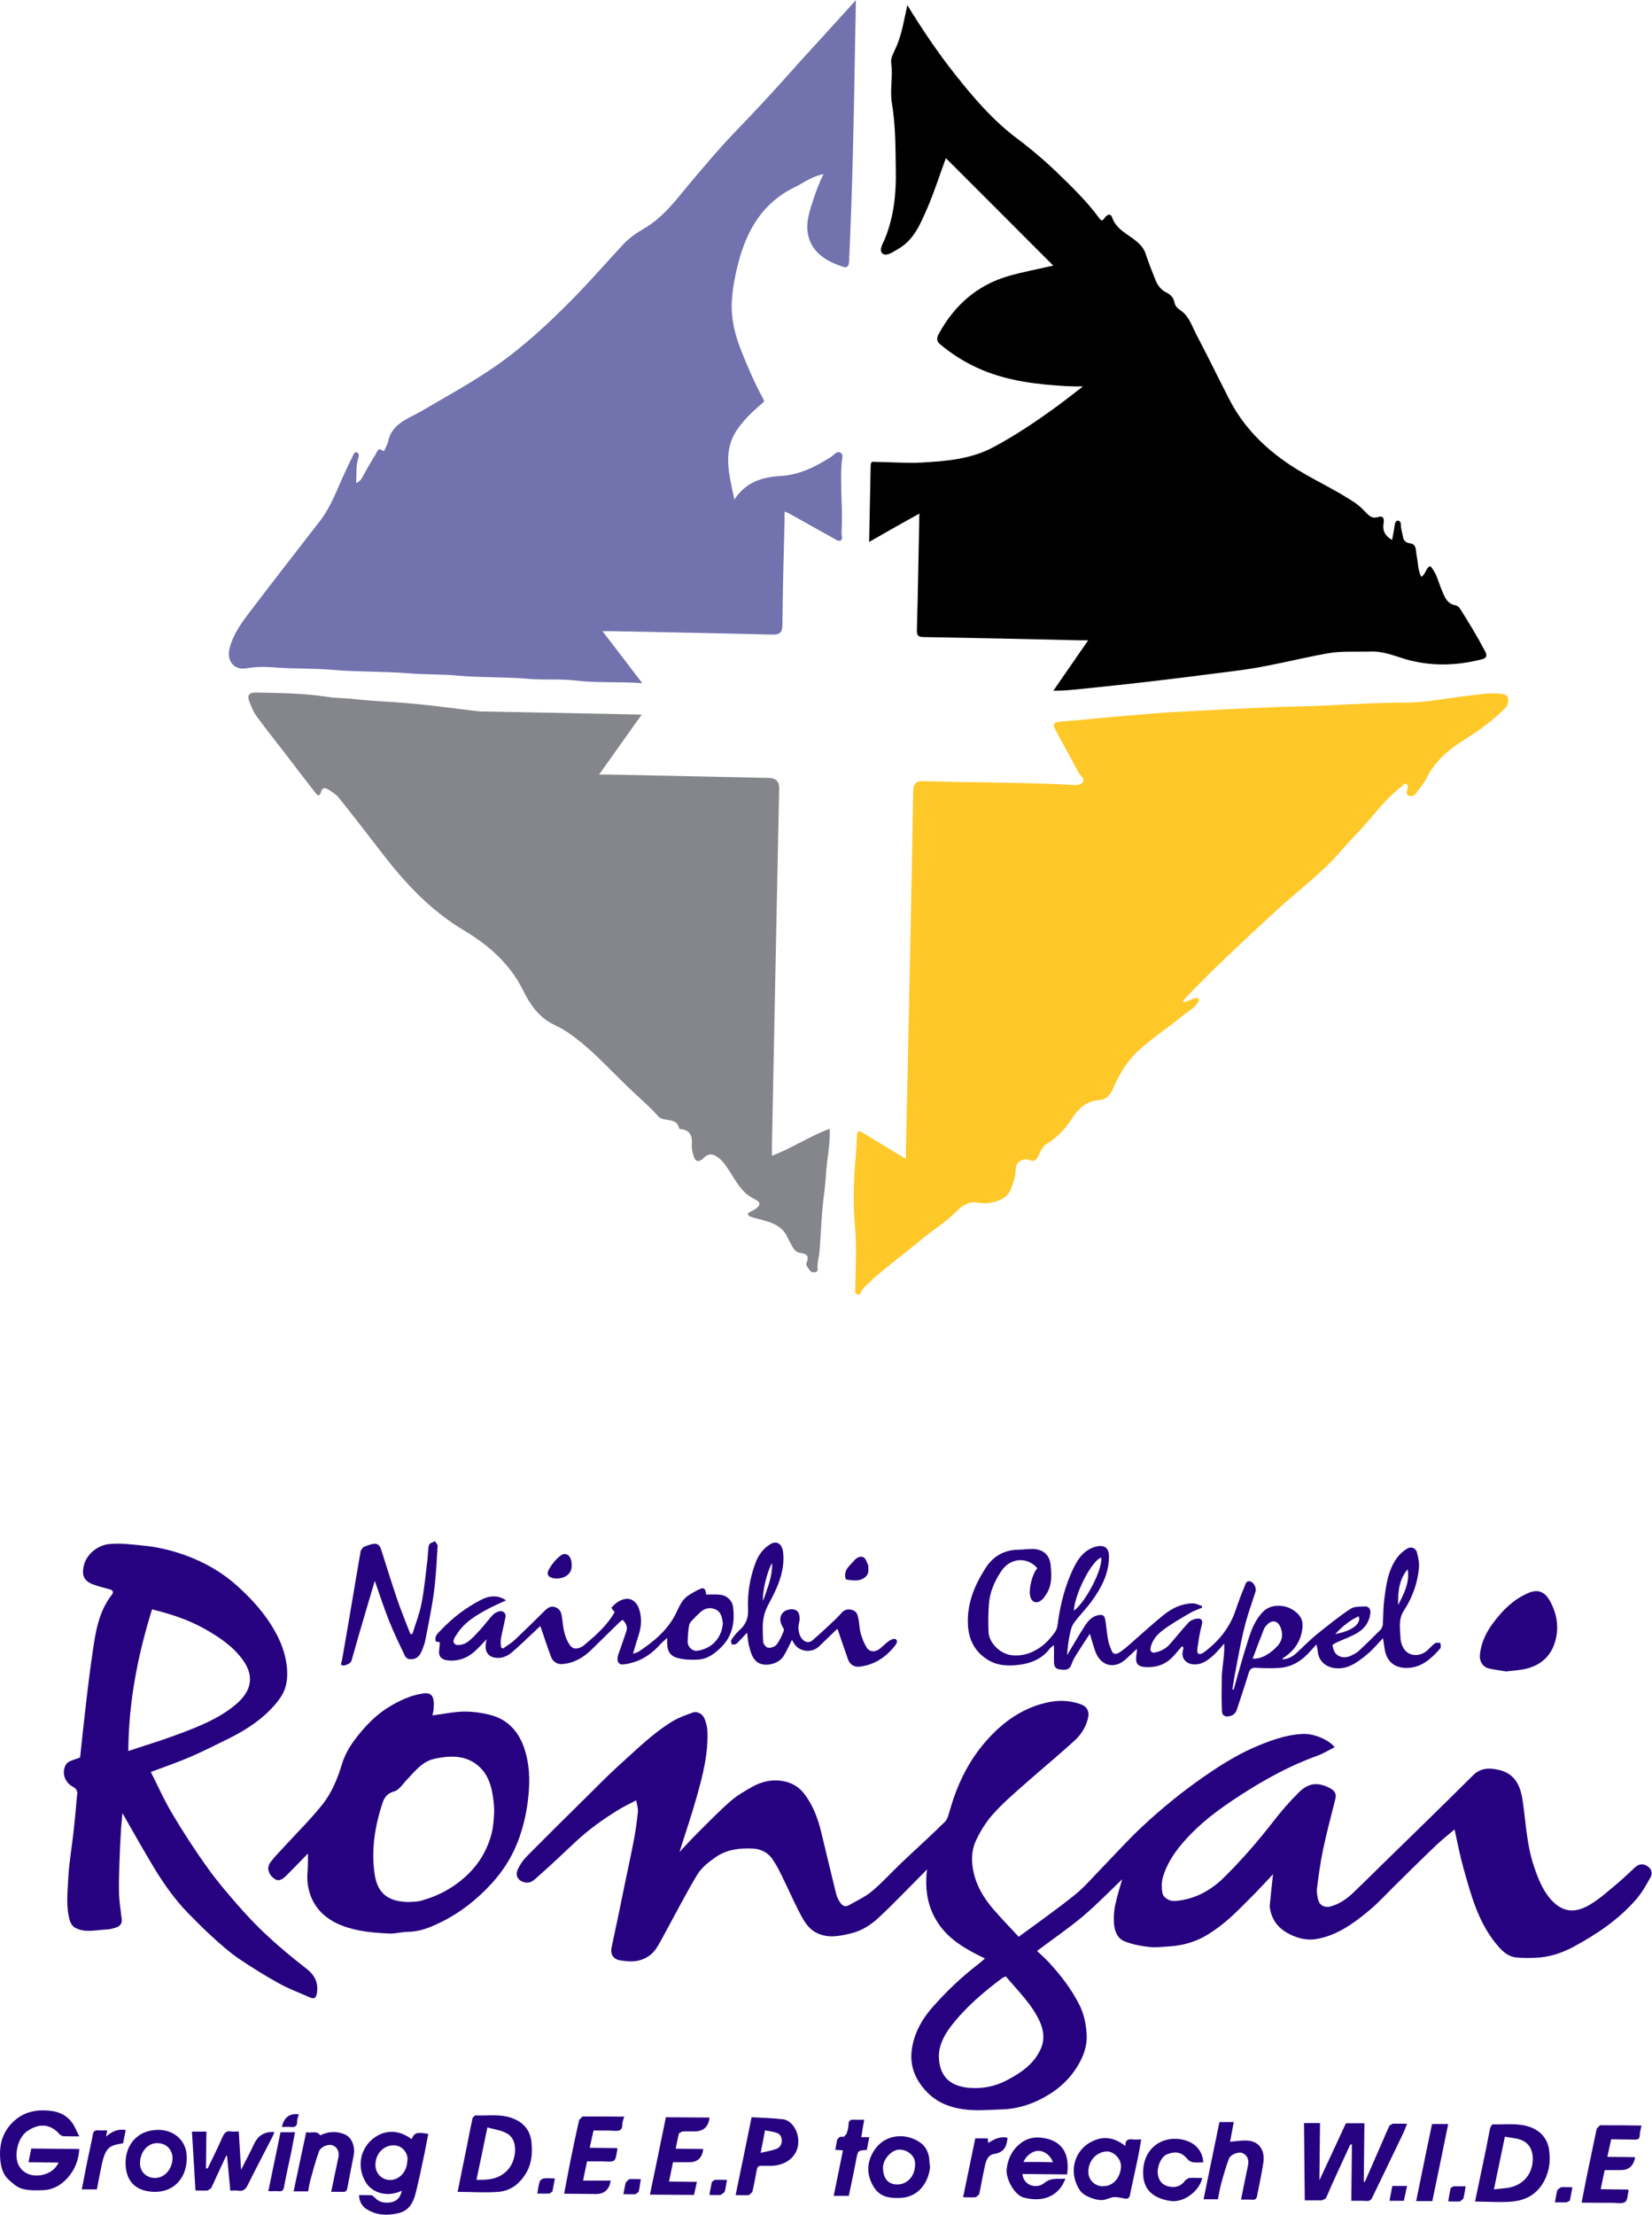 <?xml version="1.0" encoding="UTF-8"?>
<svg id="Layer_2" data-name="Layer 2" xmlns="http://www.w3.org/2000/svg" viewBox="0 0 107.24 143.69">
  <defs>
    <style>
      .cls-1 {
        fill: #270280;
      }

      .cls-2 {
        fill: #84868c;
      }

      .cls-3 {
        fill: #7272ae;
      }

      .cls-4 {
        fill: #ffc829;
      }
    </style>
  </defs>
  <g id="Text_Effect" data-name="Text Effect">
    <g id="Background">
      <g>
        <g>
          <path class="cls-1" d="m86.64,113.35c-.4.2-.76.43-1.16.57-1.73.62-3.33,1.5-4.87,2.49-1.16.75-2.29,1.54-3.26,2.53-.8.81-1.51,1.7-1.85,2.81-.1.32-.1.69-.05,1.02.05.36.48.59.83.56,1.27-.1,2.31-.67,3.19-1.54,1.14-1.13,2.19-2.33,3.17-3.6.52-.67,1.07-1.31,1.67-1.9.62-.61,1.21-.7,2.01-.29.34.18.45.39.36.73-.27,1.08-.56,2.16-.79,3.25-.18.84-.29,1.7-.4,2.55-.03.22.02.46.07.68.09.41.43.59.86.46.56-.16,1.02-.49,1.43-.88.57-.54,1.13-1.1,1.69-1.65,2.03-1.98,4.06-3.95,6.07-5.95.48-.48,1-.51,1.62-.38,1.14.23,1.48,1.07,1.62,2.05.2,1.39.26,2.79.7,4.14.27.81.57,1.62,1.16,2.27.8.87,1.63.82,2.51.29.63-.37,1.17-.87,1.74-1.34.41-.34.8-.73,1.2-1.09.23-.21.51-.23.75-.08.27.16.4.44.24.73-.27.49-.55.99-.91,1.41-1.13,1.32-2.56,2.28-4.07,3.1-.75.4-1.57.69-2.45.72-.43.02-.88.03-1.31-.02-.5-.05-.86-.38-1.17-.74-1.28-1.48-1.75-3.31-2.26-5.13-.22-.79-.37-1.6-.56-2.43-.4.34-.82.67-1.21,1.04-.89.85-1.76,1.71-2.63,2.57-.57.56-1.11,1.16-1.73,1.67-.99.82-2.04,1.58-3.35,1.82-.63.12-1.25-.03-1.83-.33-.67-.35-1.08-.86-1.22-1.59-.02-.09-.03-.2-.02-.29.06-.66.14-1.33.21-1.99-.34.36-.7.76-1.07,1.14-.57.57-1.13,1.16-1.73,1.7-.44.39-.91.75-1.41,1.06-.75.47-1.58.72-2.46.78-.46.03-.93.09-1.38.04-.54-.06-1.08-.16-1.58-.36-.49-.19-.67-.7-.7-1.2-.02-.39,0-.8.09-1.18.12-.59.31-1.16.45-1.65-.8.76-1.64,1.63-2.56,2.41-.93.78-1.95,1.47-2.97,2.24.26.25.51.46.73.7.79.85,1.49,1.75,2.02,2.8.31.62.43,1.26.47,1.91.05.73-.2,1.42-.59,2.06-.58.96-1.4,1.64-2.38,2.14-.78.4-1.62.64-2.5.67-.73.02-1.47.09-2.19.03-.98-.08-1.92-.38-2.63-1.08-.84-.83-1.27-1.83-1.02-3.07.19-.96.65-1.76,1.28-2.48.92-1.05,1.92-2,3.03-2.85.13-.1.25-.21.4-.34-1.18-.57-2.27-1.17-3-2.23-.73-1.06-.92-2.25-.76-3.55-.47.48-.95.96-1.42,1.44-.57.57-1.13,1.15-1.73,1.7-.5.46-1.07.83-1.74,1-.78.19-1.57.36-2.33-.05-.53-.28-.8-.8-1.06-1.29-.42-.81-.78-1.65-1.19-2.47-.18-.37-.38-.74-.62-1.07-.28-.37-.71-.58-1.18-.61-.86-.05-1.71.05-2.43.54-.45.31-.93.68-1.21,1.14-.83,1.38-1.56,2.83-2.34,4.24-.23.41-.44.83-.87,1.09-.43.27-.9.35-1.39.29-.18-.02-.38-.03-.55-.08-.36-.12-.5-.42-.42-.8.3-1.39.59-2.78.87-4.17.2-.98.42-1.95.6-2.93.11-.57.18-1.14.24-1.72.02-.22-.06-.44-.11-.73-.41.21-.75.37-1.08.57-1.04.63-2.02,1.33-2.91,2.17-.8.76-1.61,1.51-2.43,2.24-.22.2-.45.43-.82.34-.44-.1-.64-.44-.43-.88.14-.29.33-.57.56-.8,1.27-1.28,2.55-2.55,3.84-3.82.67-.66,1.33-1.34,2.02-1.97,1.16-1.04,2.26-2.15,3.59-2.97.41-.25.88-.41,1.34-.58.27-.1.63.09.75.39.1.25.18.52.19.78.07,1.51-.31,2.96-.72,4.4-.32,1.14-.71,2.26-1.09,3.48.41-.44.77-.83,1.15-1.21.7-.69,1.38-1.4,2.12-2.05.44-.39.97-.7,1.49-.99.68-.37,1.42-.5,2.18-.3.45.12.84.37,1.13.74.59.75.92,1.64,1.14,2.56.32,1.32.63,2.65.96,3.97.05.2.15.39.26.56.12.18.31.31.53.19.52-.29,1.08-.55,1.53-.92.67-.56,1.26-1.22,1.9-1.83.95-.9,1.92-1.77,2.85-2.69.17-.17.23-.48.31-.74.44-1.53,1.1-2.97,2.11-4.2,1.07-1.31,2.39-2.35,4.08-2.76.79-.2,1.61-.19,2.39.12.32.13.47.44.41.77-.12.61-.43,1.12-.87,1.53-.97.89-1.99,1.73-2.98,2.6-.78.69-1.58,1.36-2.27,2.12-.49.53-.89,1.17-1.19,1.82-.25.55-.29,1.18-.18,1.82.18,1.02.68,1.86,1.34,2.62.51.59,1.06,1.16,1.63,1.77,1.25-.92,2.49-1.79,3.67-2.74.64-.52,1.18-1.17,1.77-1.77.85-.88,1.67-1.79,2.57-2.63,1.25-1.17,2.59-2.26,4-3.24,1.01-.7,2.04-1.35,3.15-1.85,1.05-.46,2.14-.88,3.3-.93.73-.03,1.68.39,2.05.86m-21.35,14.87c-.09.05-.17.07-.23.11-1.22.91-2.37,1.89-3.31,3.1-.47.61-.84,1.32-.8,2.09.06,1.16.69,1.82,1.95,1.93.86.07,1.67-.08,2.44-.48.91-.48,1.74-1.02,2.2-2,.29-.61.22-1.23-.03-1.79-.51-1.14-1.41-2-2.22-2.96"/>
          <path class="cls-1" d="m5.2,114.01c.13-1.19.25-2.38.39-3.55.15-1.29.31-2.57.51-3.85.17-1.11.43-2.2,1.14-3.12.14-.17.12-.32-.12-.38-.34-.09-.69-.18-1.03-.3-.62-.22-.79-.56-.66-1.19.16-.79.92-1.36,1.61-1.44.75-.09,1.48.02,2.23.09.95.09,1.87.31,2.76.63,1.24.45,2.37,1.09,3.36,1.98.95.85,1.8,1.79,2.43,2.9.41.72.71,1.49.8,2.35.05.5.03.97-.12,1.42-.13.37-.37.72-.63,1.02-.82.96-1.86,1.64-2.98,2.2-.83.41-1.66.83-2.51,1.2-.84.36-1.7.66-2.59.99.45.88.85,1.8,1.37,2.67.7,1.18,1.45,2.34,2.25,3.46.6.85,1.27,1.64,1.95,2.42.62.71,1.27,1.41,1.97,2.05.81.76,1.67,1.47,2.55,2.15.56.43.8.93.69,1.61-.04.22-.12.41-.42.28-.69-.31-1.41-.57-2.07-.94-.88-.49-1.74-1.02-2.58-1.59-.6-.41-1.15-.9-1.69-1.39-.55-.5-1.07-1.02-1.59-1.55-.94-.97-1.7-2.07-2.38-3.22-.64-1.08-1.26-2.17-1.89-3.28-.04.46-.09.9-.11,1.34-.04.67-.07,1.34-.09,2.01-.02.64-.04,1.29-.02,1.93.02.53.11,1.06.17,1.59.04.33-.14.49-.42.57-.18.05-.36.1-.54.11-.7.02-1.43.25-2.09-.13-.15-.08-.27-.29-.32-.46-.26-.89-.14-1.82-.1-2.72.05-1,.23-1.99.34-2.99.06-.53.11-1.06.16-1.6.03-.28.04-.57.08-.85.04-.26-.08-.41-.3-.52-.54-.3-.73-.96-.41-1.46.06-.09.17-.15.27-.2.21-.09.43-.15.64-.23m3.12-.42c1.08-.36,2.15-.68,3.19-1.07,1.31-.49,2.62-.99,3.73-1.9,1.06-.87,1.31-1.85.5-2.96-.64-.87-1.52-1.46-2.44-1.98-1.06-.6-2.22-.98-3.44-1.28-.92,2.96-1.52,5.98-1.54,9.19"/>
          <path class="cls-1" d="m20,120.24c-.51.52-.96.99-1.42,1.45-.33.33-.56.37-.82.16-.36-.29-.46-.71-.19-1.05.3-.39.65-.74.98-1.1.79-.86,1.62-1.68,2.35-2.59.63-.78,1.01-1.71,1.3-2.67.24-.8.71-1.46,1.24-2.09.52-.62,1.1-1.17,1.78-1.59.68-.42,1.42-.77,2.22-.89.61-.1.77.2.71,1-.01.14-.05.27-.08.42.71-.09,1.39-.24,2.06-.25.58,0,1.18.08,1.74.23,1.14.31,1.82,1.11,2.18,2.2.32.97.35,1.95.26,2.97-.1,1.07-.33,2.1-.72,3.1-.39.99-.96,1.87-1.68,2.66-.97,1.06-2.09,1.93-3.38,2.55-.62.3-1.29.57-2.03.58-.41,0-.83.13-1.24.11-1.03-.05-2.05-.13-3.02-.5-1.22-.46-2.03-1.31-2.25-2.61-.09-.5,0-1.02,0-1.54v-.54m6.41,3.15c.26-.02.62,0,.94-.09.83-.23,1.6-.58,2.31-1.1,1.14-.83,1.91-1.9,2.26-3.25.12-.47.15-.97.17-1.46,0-.39-.05-.78-.12-1.17-.1-.56-.29-1.1-.67-1.53-.85-.94-1.94-.94-3.07-.7-.8.17-1.26.79-1.78,1.33-.27.28-.52.7-.85.79-.47.13-.64.4-.77.78-.48,1.47-.72,2.97-.51,4.52.16,1.18.73,1.82,2.09,1.87"/>
          <path class="cls-1" d="m80.09,109.59c.31-1.08.6-2.17.95-3.24.21-.66.46-1.31.99-1.82.47-.46,1.28-.43,1.79-.15.48.27.79.63.73,1.2-.08.87-.52,1.52-1.26,1.99l-.06.07c.23.04.62-.11.91-.38.43-.39.83-.81,1.28-1.18.73-.59,1.46-1.18,2.24-1.7.25-.17.64-.15.96-.16.24,0,.36.18.34.43-.06.56-.36.99-.82,1.27-.4.25-.86.4-1.29.6-.13.06-.36.17-.35.22.04.2.1.44.24.57.28.26.63.26.97.1.16-.08.34-.16.47-.28.51-.47,1-.96,1.49-1.45l.09-.23c.04-.56.03-1.13.1-1.68.12-.94.24-1.9.83-2.71.16-.22.39-.42.62-.57.29-.19.6-.07.68.26.08.31.15.65.12.96-.08,1-.43,1.94-.97,2.77-.38.58-.25,1.14-.23,1.72,0,.27.09.57.24.79.35.5,1.06.5,1.53.06.16-.15.31-.33.49-.45.08-.06.23-.01.34-.01,0,.12.05.28-.01.35-.57.65-1.2,1.24-2.13,1.27-.87.02-1.39-.44-1.5-1.32-.02-.19-.06-.38-.09-.61-.35.36-.65.73-1.01,1.03-.37.31-.77.62-1.22.8-.73.29-1.77.11-1.98-.8-.04-.18-.03-.37-.12-.62-.26.28-.51.59-.8.84-.46.4-1.01.65-1.63.68-.49.03-.98.02-1.47-.01-.28-.02-.41.07-.49.34-.24.79-.51,1.56-.76,2.35-.08.24-.21.39-.49.45-.3.07-.47-.07-.48-.28-.04-.71-.03-1.43-.02-2.14,0-.38.06-.76.1-1.15.04-.36.08-.71.06-1.14-.24.26-.46.55-.73.79-.35.3-.73.59-1.25.56-.53-.03-.84-.43-.69-.94l.03-.15-.1-.09c-.2.23-.39.47-.6.69-.43.46-.97.67-1.61.67-.84,0-.82-.36-.72-1v-.19c-.22.21-.44.42-.66.62-.75.74-1.69.52-2.04-.46-.12-.34-.22-.69-.35-1.14-.31.48-.59.89-.85,1.31-.13.21-.26.43-.34.67-.12.37-.39.4-.8.33-.35-.06-.34-.34-.34-.61,0-.29,0-.57,0-.86l-.02-.1-.22.19c-.56.75-1.33,1.03-2.24,1.11-.6.05-1.17.01-1.7-.28-.87-.49-1.32-1.24-1.4-2.24-.1-1.41.4-2.63,1.14-3.78.48-.76,1.19-1.17,2.1-1.19.31,0,.61-.05.92-.05.68,0,1.13.36,1.2,1.03.07.66.11,1.35-.31,1.95-.08.12-.16.24-.27.33-.32.27-.64.16-.74-.23-.12-.47.13-1.47.46-1.83-.64-.75-1.74-.69-2.32.16-.46.67-.78,1.41-.83,2.23-.04.58-.04,1.16-.02,1.73.03.74.76,1.43,1.48,1.52.74.09,1.38-.14,1.95-.56.35-.26.65-.6.9-.96.15-.21.16-.51.2-.78.17-1.13.46-2.23.95-3.27.24-.5.53-.99,1.03-1.28.19-.11.4-.19.6-.22.47-.07.71.17.71.66,0,1.09-.47,2-1.08,2.85-.36.51-.81.95-1.18,1.45-.15.2-.22.46-.27.7-.1.47-.16.94-.19,1.41.39-.64.75-1.28,1.16-1.91.21-.32.46-.62.9-.69.3-.05.38.08.42.31.07.45.11.91.19,1.35.04.22.14.43.22.64.1.29.31.24.5.13.17-.1.32-.23.47-.35.82-.71,1.61-1.45,2.45-2.12.53-.42,1.16-.72,1.86-.72.2,0,.39.11.59.17v.11c-.29.12-.57.22-.82.37-.6.35-1.21.7-1.76,1.12-.36.27-.66.64-.76,1.11-.05.22.08.35.29.31.37-.08.7-.25.95-.53.41-.46.8-.96,1.22-1.41.13-.14.36-.24.56-.26.28-.03.39.11.3.43-.14.51-.21,1.04-.29,1.57-.02.09.03.27.08.29.1.02.24-.02.32-.08.97-.71,1.7-1.6,2.09-2.75.17-.51.36-1.02.57-1.52.07-.16.1-.43.39-.35.23.06.41.43.33.67-.25.78-.54,1.56-.73,2.36-.25,1.01-.42,2.04-.62,3.06-.06.31-.1.62-.15.92h.05m1.27-2c.52.02.98-.22,1.49-.7.41-.39.53-.82.31-1.35-.17-.41-.53-.49-.84-.18-.09.09-.19.2-.23.31-.25.62-.48,1.25-.73,1.91m-9.84-6.55c-.61.2-1.72,2.36-1.77,3.45.79-.58,1.9-2.76,1.77-3.45m19.9.76c-.58.68-.63,1.49-.62,2.32.38-.73.76-1.46.62-2.32m-4.7,4.2c.98-.17,1.72-.63,1.52-1.15-.58.26-1.05.65-1.52,1.15"/>
          <path class="cls-1" d="m45.84,103.45c.32,0,.62-.02.9.01.46.05.8.38.85.82.12.96-.05,1.86-.75,2.56-.42.42-.91.81-1.55.83-.43.02-.87.01-1.28-.1-.52-.13-.7-.46-.7-1,0-.09,0-.17,0-.31-.18.17-.34.29-.47.44-.63.71-1.4,1.16-2.35,1.28-.38.05-.5-.26-.33-.71.18-.48.33-.96.5-1.44.1-.3-.03-.52-.24-.74l-.18.13c-.62.61-1.24,1.21-1.86,1.82-.53.52-1.15.87-1.9.92-.31.02-.59-.16-.7-.45-.24-.62-.44-1.26-.66-1.89l-.04-.13c-.1.09-.19.17-.27.25-.52.48-1.03.99-1.57,1.45-.26.22-.57.38-.95.37-.64-.02-.91-.46-.69-1.22-.25.26-.46.49-.68.7-.48.47-1.05.73-1.74.69-.6-.04-.74-.31-.66-.78.02-.13.02-.26.03-.41l-.25-.04c-.13-.35.12-.53.3-.72.76-.81,1.64-1.48,2.63-1.99.57-.3,1.16-.3,1.62.04-.39.18-.76.33-1.11.52-.79.42-1.57.87-2.07,1.65-.13.2-.38.51-.11.68.16.11.56,0,.76-.13.33-.23.61-.56.89-.86.27-.3.51-.63.78-.92.09-.1.23-.17.36-.22.28-.1.52.09.46.38-.09.48-.22.95-.3,1.43-.03.17.01.34.02.52l.13.07c.25-.19.53-.35.76-.56.65-.62,1.3-1.25,1.93-1.88.22-.22.44-.36.75-.22.3.13.35.4.39.69.07.6.13,1.2.49,1.73.17.25.37.28.62.2.11-.03.22-.1.31-.17.75-.63,1.49-1.27,1.99-2.15-.07-.09-.14-.17-.22-.28.26-.28.53-.52.93-.58.42-.06.74.26.86.61.2.56.18,1.13,0,1.7-.13.39-.24.78-.38,1.25.17-.06.28-.08.37-.14.98-.65,1.88-1.39,2.41-2.46.21-.42.37-.87.77-1.15.27-.18.55-.35.85-.47.3-.11.32.16.35.38m1.09,1.91c-.05-.37-.09-.76-.47-.94-.34-.16-.68-.1-.97.15-.16.14-.31.29-.46.45-.11.12-.26.25-.29.4-.07.36-.09.74-.1,1.11,0,.31.31.6.6.57.92-.12,1.59-.78,1.68-1.74"/>
          <path class="cls-1" d="m48.49,105.93c-.26.27-.46.5-.68.71-.07.06-.19.04-.3.06-.02-.1-.09-.24-.04-.3.15-.23.32-.45.52-.63.41-.36.59-.76.57-1.32-.05-1.04.11-2.06.48-3.05.19-.51.49-.92.95-1.21.44-.28.8-.02.85.56.09.95-.19,1.81-.6,2.65-.23.48-.54.94-.65,1.45-.12.53-.07,1.1-.05,1.65,0,.15.19.38.32.4.17.02.44-.06.54-.19.21-.27.36-.59.48-.92.04-.1-.1-.26-.15-.39-.2-.44,0-.87.45-.97.25-.06.53-.03.65.2.09.18.1.45.04.65-.1.38-.01.89.28,1.13.18.15.4.17.59.01.35-.3.69-.61,1.03-.93.29-.27.59-.55.85-.84.21-.24.44-.28.73-.19.27.09.32.31.37.53.07.31.06.63.14.93.09.33.21.66.39.95.18.31.54.34.84.11.22-.17.4-.37.63-.53.11-.08.32-.16.41-.11.19.1.06.3-.02.41-.6.77-1.37,1.28-2.35,1.38-.31.03-.6-.15-.71-.47-.22-.62-.43-1.24-.64-1.86l-.06-.13c-.4.39-.79.77-1.18,1.14-.45.43-1.2.38-1.57-.11-.08-.1-.13-.22-.19-.31-.19.37-.35.75-.57,1.09-.32.48-1.21.69-1.67.36-.37-.27-.45-.71-.56-1.11-.06-.22-.06-.45-.11-.79m1.62-4.53c-.33.51-.67,1.99-.58,2.44.26-.8.61-1.54.58-2.44"/>
          <path class="cls-1" d="m24.32,102.59c-.36,1.2-.7,2.37-1.04,3.53-.14.48-.27.96-.41,1.44-.03.11-.06.26-.15.32-.12.09-.3.18-.45.17-.23-.02-.09-.2-.07-.33.24-1.38.48-2.76.71-4.14.17-.99.33-1.99.51-2.99l.17-.22c.21-.09.42-.17.65-.21.29-.05.43.13.51.39.34,1.07.67,2.14,1.03,3.2.26.76.57,1.51.86,2.26h.13c.21-.68.47-1.33.6-2.02.18-.93.26-1.87.38-2.82.04-.32.02-.64.1-.94.03-.11.25-.18.39-.24l.17.26c-.06.98-.1,1.97-.23,2.95-.14,1.08-.36,2.14-.57,3.21-.05.25-.15.5-.25.74-.16.36-.41.53-.78.49-.11-.01-.25-.11-.29-.21-.36-.75-.72-1.5-1.03-2.27-.33-.82-.6-1.66-.92-2.57"/>
          <path class="cls-1" d="m97.8,108.44c-.38-.06-.76-.11-1.13-.19-.41-.09-.65-.47-.6-.92.08-.78.42-1.46.88-2.07.32-.42.68-.84,1.09-1.18.36-.31.79-.58,1.24-.76.67-.26,1.07.05,1.36.59.42.79.57,1.64.33,2.52-.26.99-.92,1.59-1.89,1.83-.41.1-.84.12-1.27.17"/>
          <path class="cls-1" d="m87.66,139.11c-.37.81-.74,1.61-1.11,2.42-.17.36-.31.74-.49,1.1l-.23.12c-.36,0-.73,0-1.13,0-.02-1.67-.03-3.33-.05-5.01h1.04s-.04,3.71-.04,3.71c.59-1.27,1.16-2.48,1.72-3.7h1.2s-.04,3.78-.04,3.78l.07.02c.39-.9.79-1.8,1.18-2.7.14-.32.27-.64.42-.95l.2-.12c.3,0,.6,0,.94,0-.1.25-.17.46-.27.66-.66,1.37-1.32,2.74-1.98,4.11-.09.18-.19.26-.39.24-.31-.02-.62-.01-.98-.01l.04-3.65h-.1"/>
          <path class="cls-1" d="m3.79,140.3l-1.94-.02c.06-.31.12-.59.18-.89l3.12.03c-.05.7-.27,1.32-.75,1.86-.43.48-.95.78-1.58.81-.46.02-.95.03-1.38-.09-.33-.09-.63-.36-.89-.6-.39-.37-.51-.88-.54-1.4-.06-.89.17-1.69.83-2.33.7-.68,1.56-.84,2.5-.72.55.07,1.01.31,1.33.75.19.25.3.56.48.9-.42,0-.74,0-1.06-.01l-.19-.09c-.61-.73-1.38-.78-2.17-.21-.62.46-.81,1.59-.53,2.16.31.63,1.02.81,1.67.62.39-.12.71-.32.93-.76"/>
          <path class="cls-1" d="m23.3,142.41c.28,0,.55,0,.83.01l.19.14c.28.33.66.38,1.05.32.41-.07.63-.34.71-.75-1.07.49-1.95.03-2.29-.48-.59-.89-.5-2.07.33-2.82.59-.53,1.56-.83,2.6-.05.18-.42.32-.47,1.08-.34-.08.4-.15.8-.23,1.2-.18.85-.35,1.7-.56,2.54-.15.64-.41,1.23-1.14,1.4-.71.17-1.41.15-2.06-.25-.3-.18-.51-.54-.5-.92m3.14-2.23c.06-.45-.3-1-.9-1-.62,0-1.17.51-1.18,1.26,0,.56.4.98.95.99.61,0,1.11-.55,1.12-1.25"/>
          <path class="cls-1" d="m95.75,142.84c.25-1.2.5-2.37.74-3.54.08-.41.15-.82.24-1.22.02-.1.12-.26.18-.26.81.03,1.63-.11,2.43.18.7.26,1.12.77,1.22,1.48.1.69.02,1.37-.32,2.02-.45.84-1.18,1.25-2.08,1.33-.78.07-1.57,0-2.4,0m1.22-.79c.45-.06.84-.06,1.2-.17.88-.26,1.35-1.02,1.32-1.9-.02-.52-.26-.95-.76-1.14-.33-.12-.69-.14-1.05-.21-.24,1.15-.46,2.23-.71,3.41"/>
          <path class="cls-1" d="m29.71,142.19c.2-.99.4-2,.61-3.01.12-.6.23-1.2.36-1.79l.17-.15c.85.04,1.72-.13,2.55.24.66.29,1.03.8,1.1,1.49.06.65.04,1.31-.3,1.93-.41.73-1.01,1.23-1.84,1.3-.87.07-1.76,0-2.64,0m1.92-4.19c-.25,1.2-.47,2.29-.71,3.41.52,0,.98,0,1.42-.2.64-.3.97-.82,1.07-1.48.07-.48-.03-1.09-.55-1.35-.36-.19-.79-.25-1.24-.37"/>
          <path class="cls-1" d="m14.68,139.87c-.21.46-.43.91-.64,1.37-.11.24-.22.5-.34.73l-.22.14c-.24.02-.49,0-.79,0-.08-1.27-.15-2.53-.23-3.82h.94s-.03,2.39-.03,2.39h.11c.33-.67.66-1.35.97-2.05.12-.26.25-.41.56-.35.15.03.31,0,.49,0,.05.8.1,1.59.15,2.49.25-.49.46-.89.66-1.29.07-.14.13-.3.21-.44q.39-.78,1.29-.72c-.04.09-.06.18-.1.26-.54,1.06-1.1,2.11-1.63,3.18-.14.29-.31.42-.63.36-.14-.02-.29,0-.5,0-.07-.75-.14-1.5-.21-2.25l-.07-.02"/>
          <path class="cls-1" d="m69.28,141.07l-2.91-.03c.07.76.93,1,1.43.58.46-.38.89-.22,1.36-.28-.38,1.08-1.39,1.58-2.71,1.23-.6-.16-1.18-1.24-1.1-1.86.09-.75.42-1.33,1.01-1.74.37-.26.83-.34,1.28-.28,1.33.17,1.82,1.06,1.63,2.38m-2.83-.81h.96s.95.02.95.02c-.15-.45-.56-.75-.97-.74-.35,0-.78.32-.94.72"/>
          <path class="cls-1" d="m73.06,139.23c-.03-.39.16-.48.49-.43.15.02.31,0,.53,0-.06.36-.11.69-.18,1.03-.17.85-.37,1.69-.54,2.54-.04.2-.11.3-.32.27-.24-.04-.47-.11-.71-.1-.21.01-.41.12-.62.17-.44.11-1.31-.2-1.58-.57-.73-1.02-.52-2.47.61-3.13.67-.39,1.44-.48,2.32.22m-1.46,2.6c.7.02,1.14-.61,1.17-1.26.03-.5-.48-1.02-.95-.99-.7.05-1.15.64-1.17,1.27-.02.57.4.98.95.99"/>
          <path class="cls-1" d="m106.56,137.89c-.05.24-.11.45-.12.67-.01.21-.11.25-.29.25-.51-.01-1.02-.01-1.56-.02-.08.37-.16.73-.25,1.14l1.81.02-.03.12q-.18.73-.93.72h-1.02c-.09.4-.17.8-.26,1.24l1.78.02.03.09c-.07.25-.06.62-.23.72-.21.13-.55.05-.84.05-.66,0-1.31,0-1.98-.01.12-.61.23-1.2.35-1.78.21-1.01.42-2.01.63-3.02l.21-.22c.89,0,1.79,0,2.7.02"/>
          <path class="cls-1" d="m39.64,141.48q-.13.87-.98.86l-2.04-.02c.14-.75.28-1.47.42-2.19.18-.87.36-1.74.56-2.6l.21-.22c.9,0,1.79,0,2.71.01-.05.19-.12.34-.12.5,0,.39-.19.44-.52.42-.44-.03-.88-.01-1.35-.02-.08.37-.16.73-.25,1.12l1.79.02v.12c-.06.24-.06.58-.21.69-.19.12-.51.05-.78.05-.31,0-.62,0-.97,0-.09.41-.17.81-.26,1.25h1.79Z"/>
          <path class="cls-1" d="m43.22,137.36l2.84.02q-.1.9-.99.9c-.26,0-.51-.01-.77,0l-.22.12c-.09.32-.14.64-.22,1l1.78.02v.08q-.12.78-.91.78h-1.04c-.08.4-.17.81-.26,1.25l1.81.02c-.06.3-.13.57-.19.85l-2.86-.02c.35-1.67.69-3.32,1.03-4.99"/>
          <path class="cls-1" d="m47.75,142.42c.35-1.68.69-3.34,1.04-5.06.69.04,1.36.05,2.03.13.54.06.96.69,1,1.32.07.96-.67,1.66-1.71,1.7-.22,0-.45,0-.67,0-.19-.02-.28.07-.31.24-.09.49-.18.98-.29,1.46l-.22.2c-.29.02-.57,0-.88,0m1.64-2.74c.41-.1.76-.15,1.07-.28.38-.16.4-.82.04-.99-.25-.11-.55-.13-.83-.19-.09.49-.17.9-.28,1.45"/>
          <path class="cls-1" d="m79.07,142.68h-.94c.35-1.69.69-3.34,1.03-5.01h.93c-.08.45-.17.89-.24,1.28.36-.03.71-.09,1.06-.08.92.03,1.21.74,1.1,1.44-.11.73-.27,1.45-.41,2.17-.03.16-.11.24-.29.23-.23-.02-.47,0-.75-.01.12-.6.24-1.18.36-1.77.04-.18.08-.36.11-.54.05-.34-.12-.62-.41-.72-.24-.08-.74.11-.84.37-.2.52-.35,1.06-.5,1.6-.09.34-.15.69-.22,1.04"/>
          <path class="cls-1" d="m12.12,140.14c-.06,1.25-.9,2.09-2.12,2.06-1.19-.04-1.84-.68-1.85-1.87,0-1.15.73-2.12,2.07-2.15,1.07-.03,1.99.72,1.9,1.96m-.92-.1c0-.59-.41-1.01-1.01-1-.59,0-1.09.55-1.1,1.28-.01.63.46.97.96.98.66,0,1.13-.6,1.15-1.26"/>
          <path class="cls-1" d="m60.38,140.56c-.09,1-.73,1.96-1.88,2.03-1.03.06-1.57-.18-1.95-1.03-.32-.72-.22-1.46.26-2.14.7-.98,2.05-1.08,2.99-.37.33.26.51.67.53,1.12,0,.11.02.21.04.39m-.97-.1c.06-.49-.36-.96-.97-1-.54-.03-1.13.63-1.11,1.2.02.67.32,1.05.91,1.06.66.01,1.16-.53,1.17-1.26"/>
          <path class="cls-1" d="m20.8,138.53c.51-.25,1.01-.28,1.53-.08.58.22.72.9.63,1.38-.13.7-.28,1.4-.41,2.11-.03.17-.09.28-.3.26-.24-.01-.48,0-.75,0,.16-.77.31-1.51.47-2.25.07-.35-.07-.65-.38-.77-.27-.1-.76.08-.88.39-.22.6-.38,1.21-.55,1.82-.07.25-.11.51-.16.78h-.94c.27-1.29.54-2.55.82-3.85.31.11.66-.14.92.22"/>
          <path class="cls-1" d="m78.1,140.29c-.24,0-.45.02-.66-.01-.12-.02-.26-.09-.33-.18-.4-.48-.76-.55-1.32-.35-.42.15-.69.82-.63,1.29.06.47.32.74.75.82.41.08.78-.03,1.03-.41l.24-.15c.28-.02.57,0,.86,0-.17.87-1.24,1.63-2.07,1.49-1.45-.23-1.85-1.05-1.75-2.13.12-1.25,1.08-1.95,2.15-1.9,1.1.06,1.71.72,1.74,1.53"/>
          <path class="cls-1" d="m56.27,139.48c-.59.04-.57.04-.68.58-.15.8-.32,1.59-.49,2.4h-.98c.2-.99.4-1.97.6-2.95-.17-.01-.33-.03-.5-.04.03-.15.06-.29.08-.42.04-.27.11-.48.47-.42l.18-.18c.06-.2.13-.4.13-.6,0-.33.18-.35.43-.33.18.01.37,0,.59,0-.07.39-.13.75-.19,1.13h.52c-.06.3-.11.56-.16.83"/>
          <path class="cls-1" d="m92.98,142.8h-1.05c.34-1.68.68-3.33,1.03-5h1.05c-.34,1.68-.68,3.33-1.03,5"/>
          <path class="cls-1" d="m62.52,142.55c.27-1.3.53-2.55.79-3.82h.81c0,.1.02.19.04.3.37-.25.76-.44,1.22-.35l.02.07c-.06.52-.23.89-.86.99-.55.09-.57.68-.68,1.13-.11.5-.19,1-.3,1.5l-.22.18c-.26.02-.53,0-.81,0"/>
          <path class="cls-1" d="m6.96,138.22c-.03.14-.05.25-.07.39.36-.31.74-.51,1.27-.42-.06.29-.11.58-.17.86-.86.14-1.13.21-1.39,1.41-.11.52-.21,1.04-.31,1.58h-.98c.13-.67.25-1.3.38-1.94.11-.53.24-1.06.33-1.59.04-.24.13-.32.36-.3.18.02.35,0,.59,0"/>
          <path class="cls-1" d="m17.42,142.15c.27-1.3.53-2.56.79-3.82h.94c-.08.44-.16.86-.24,1.28-.16.75-.33,1.5-.47,2.26-.04.22-.11.31-.33.29-.22-.02-.43,0-.67,0"/>
          <path class="cls-1" d="m56.36,101.78c.07.35-.18.6-.48.7-.28.09-.61.05-.91,0-.16-.02-.14-.51.03-.73.14-.18.3-.34.46-.52.17-.19.41-.31.61-.19.15.1.21.35.3.54v.2"/>
          <path class="cls-1" d="m37.11,101.54c.05.79-.9,1.01-1.37.79-.32-.15-.15-.45-.06-.6.19-.31.44-.61.73-.82.36-.26.71.06.7.62"/>
          <path class="cls-1" d="m95.14,141.85c-.05.29-.08.55-.15.8l-.21.17c-.24.02-.48,0-.77,0,.05-.31.1-.59.16-.87l.18-.11c.26,0,.52,0,.79,0"/>
          <path class="cls-1" d="m46.05,142.4c.06-.31.1-.58.16-.84l.18-.14c.26-.01.52,0,.8,0-.05.28-.08.54-.15.79l-.25.19c-.23.02-.46,0-.74,0"/>
          <path class="cls-1" d="m91.13,142.78h-.93c.06-.34.12-.64.18-.96h.96c-.07.33-.14.65-.21.96"/>
          <path class="cls-1" d="m102.07,141.9c-.06.31-.1.6-.17.88l-.21.1c-.24,0-.48,0-.75,0,.05-.29.09-.55.16-.81l.22-.17c.24-.02.48,0,.76,0"/>
          <path class="cls-1" d="m40.47,142.35c.06-.3.09-.53.15-.76l.21-.21c.25-.03.5,0,.77,0-.05.29-.08.56-.14.82l-.2.15c-.25.02-.5,0-.78,0"/>
          <path class="cls-1" d="m36.02,141.33c-.06.31-.1.58-.16.84l-.18.14c-.26.01-.52,0-.8,0,.05-.28.08-.53.15-.77.03-.09.16-.19.26-.21.23-.03.46,0,.73,0"/>
          <path class="cls-1" d="m19.4,137.16c-.04.16-.12.32-.11.47.01.36-.19.38-.46.36-.17-.02-.35,0-.53,0q.2-.94,1.11-.82"/>
        </g>
        <g>
          <path class="cls-3" d="m55.56,0c-.09,4.54-.14,8.99-.3,13.44-.04,1.17-.09,2.34-.14,3.51-.02.28-.09.46-.39.36-1.05-.34-2.02-.9-2.27-2.06-.16-.74.06-1.46.29-2.16.19-.59.4-1.18.71-1.79-.76.13-1.3.57-1.9.86-2.05,1-3.08,2.77-3.63,4.89-.23.88-.4,1.78-.43,2.67-.03,1.02.22,2.03.6,2.99.43,1.08.88,2.14,1.44,3.16.1.17.05.2-.08.31-.6.51-1.17,1.05-1.62,1.71-.66.97-.65,2.02-.46,3.1.08.45.18.89.29,1.42.74-1.13,1.8-1.46,3.02-1.53,1.2-.07,2.26-.6,3.26-1.24.19-.12.38-.41.61-.27.22.13.09.45.07.67-.1,1.51.09,3.03,0,4.54,0,.17.11.44-.1.5-.14.04-.34-.11-.5-.2-.96-.53-1.91-1.07-2.86-1.6-.06-.03-.12-.04-.24-.08v.59c-.06,2.25-.12,4.49-.14,6.73,0,.54-.18.66-.69.65-3.44-.09-6.89-.15-10.34-.22h-.65c.87,1.13,1.69,2.2,2.58,3.37-1.52-.11-2.93,0-4.34-.17-1.01-.12-2.05-.02-3.06-.11-1.54-.13-3.08-.07-4.6-.21-1.07-.1-2.14-.06-3.2-.15-1.62-.13-3.25-.08-4.86-.22-1.28-.11-2.55-.06-3.82-.16-.62-.05-1.21-.05-1.83.06-.8.13-1.28-.5-1.08-1.29.24-.95.82-1.72,1.4-2.48,1.47-1.94,2.98-3.86,4.47-5.79.78-1.01,1.17-2.23,1.72-3.36.13-.28.26-.56.4-.83.06-.12.1-.31.27-.26.19.06.13.28.09.4-.16.51-.09,1.02-.13,1.58.23-.08.33-.23.43-.42.27-.49.55-.99.85-1.46.08-.13.14-.45.44-.21.12.09.12-.08.15-.11.09-.17.17-.34.21-.52.26-1.15,1.32-1.45,2.16-1.94,1.6-.94,3.24-1.83,4.77-2.89,1.84-1.27,3.48-2.8,5.05-4.39,1.14-1.16,2.21-2.39,3.32-3.58.39-.41.86-.72,1.35-1.01,1.28-.75,2.13-1.96,3.07-3.07.88-1.04,1.76-2.09,2.71-3.08,1.31-1.35,2.59-2.73,3.84-4.14.75-.85,1.53-1.67,2.28-2.51.58-.64,1.17-1.29,1.82-2"/>
          <path d="m58.88.3c1.02,1.67,2.04,3.17,3.17,4.59,1.18,1.49,2.43,2.94,3.98,4.1.92.69,1.8,1.44,2.64,2.25.96.93,1.91,1.85,2.7,2.93.11.16.2.18.33-.02.11-.17.37-.38.49-.05.29.83,1.09,1.11,1.66,1.62.24.22.41.42.51.72.19.57.41,1.13.63,1.68.14.37.36.68.73.86.27.13.46.33.52.64.04.21.17.37.36.49.6.39.78,1.07,1.09,1.65.72,1.36,1.39,2.75,2.1,4.13.92,1.8,2.3,3.18,3.98,4.29,1.37.91,2.89,1.55,4.25,2.48.25.17.44.38.64.58.23.24.43.43.82.3.3-.1.39.11.34.38-.09.49.08.85.55,1.11.06-.35.13-.66.17-.97.01-.13.07-.26.18-.28.19-.03.22.2.22.28,0,.25.08.47.12.7.04.25.13.45.48.49.43.05.36.49.42.79.1.45.07.93.3,1.38.31-.16.27-.57.59-.69.4.43.51,1,.73,1.52.19.44.32.91.9,1.02.1.02.22.1.28.19.58.91,1.14,1.84,1.65,2.8.17.32.05.45-.24.52-1.65.42-3.3.46-4.95-.02-.72-.22-1.47-.52-2.2-.49-.95.03-1.91-.05-2.86.12-1.98.36-3.93.89-5.93,1.13-1.63.2-3.25.42-4.88.61-1.9.23-3.8.43-5.71.62-.39.04-.78.06-1.26.06.76-1.11,1.5-2.16,2.26-3.27h-.64c-3.34-.08-6.68-.15-10.03-.21-.36,0-.46-.09-.45-.46.07-2.48.11-4.97.16-7.55-1.1.61-2.15,1.2-3.26,1.84.03-1.7.07-3.33.1-4.96,0-.33.23-.23.4-.23.97.01,1.94.09,2.91.04,1.6-.09,3.2-.22,4.66-1,1.46-.78,2.82-1.7,4.15-2.67.53-.39,1.05-.8,1.66-1.27-.43,0-.76,0-1.1-.02-1.86-.11-3.71-.32-5.45-1.05-1-.42-1.91-.98-2.74-1.68-.26-.22-.18-.45-.06-.68,1.01-1.83,2.46-3.13,4.51-3.73.93-.27,1.89-.44,2.91-.68-2.34-2.35-4.65-4.65-6.97-6.97-.41,1.12-.76,2.22-1.22,3.28-.44,1-.86,2.04-1.89,2.62-.32.18-.72.49-.99.3-.28-.2.02-.68.13-.94.6-1.45.75-2.96.72-4.48-.02-1.44-.01-2.9-.25-4.32-.15-.9.08-1.76-.05-2.64-.05-.35.22-.76.37-1.13.34-.81.47-1.69.69-2.66"/>
          <path class="cls-4" d="m77.85,64.84c-.17.51-.66.71-1.04,1.03-.94.77-1.96,1.44-2.87,2.26-.78.7-1.28,1.56-1.68,2.48-.19.44-.43.72-.97.77-.72.06-1.26.48-1.72,1.21-.41.65-.94,1.2-1.59,1.6-.37.23-.43.54-.59.83-.11.21-.22.37-.52.25-.49-.18-.95.12-.94.65,0,.43-.16.81-.29,1.18-.23.64-.83.85-1.45.95-.2.03-.54.01-.74-.03-.53-.09-.98.19-1.28.49-.75.79-1.69,1.33-2.51,2.03-1.15.97-2.39,1.83-3.47,2.89-.1.09-.19.2-.26.31-.06.11-.07.29-.27.24-.18-.05-.14-.21-.14-.34.02-1.37.1-2.75-.02-4.12-.14-1.54-.08-3.09.06-4.63.13-1.51-.09-1.72.61-1.3.85.51,1.7,1.03,2.64,1.6v-.65c.17-7.73.34-15.46.47-23.19,0-.55.22-.69.68-.67,3.15.09,6.3.07,9.45.23.29.01.69.09.87-.15.17-.23-.17-.45-.28-.67-.48-.89-.97-1.78-1.45-2.67-.25-.48-.17-.57.38-.61,1.49-.12,2.98-.28,4.47-.4,1.15-.1,2.3-.19,3.46-.25,2.01-.11,4.03-.21,6.04-.29.71-.03,1.41-.03,2.12-.06,2.09-.07,4.16-.23,6.25-.23,1.36,0,2.72-.3,4.08-.45.65-.07,1.3-.19,1.96-.13.23.02.49.02.57.26.08.25.01.49-.19.7-.77.77-1.64,1.41-2.56,1.98-1.07.67-2,1.44-2.55,2.59-.17.34-.44.61-.65.92-.11.15-.26.25-.44.19-.22-.08-.19-.26-.13-.44.05-.12.04-.26-.06-.33-.15-.1-.2.08-.29.14-1.13.84-1.91,2.01-2.87,3.01-.35.37-.71.74-1.04,1.13-1.25,1.47-2.81,2.61-4.22,3.9-2.05,1.89-4.1,3.78-6.02,5.8l-.07.14-.04.05.04-.04c.36.03.63-.33,1-.22l.06.05"/>
          <path class="cls-2" d="m41.65,46.37c-.95,1.33-1.82,2.56-2.76,3.88h.68s10.34.22,10.34.22q.68.01.67.67c-.16,7.75-.32,15.49-.47,23.24v.6c1.31-.49,2.44-1.27,3.75-1.75.03.76-.08,1.48-.17,2.18-.08.64-.09,1.29-.18,1.94-.18,1.27-.21,2.56-.31,3.85-.03.34-.15.67-.13,1.02.01.12.04.3-.17.32-.15.02-.28-.02-.36-.16-.09-.14-.25-.3-.18-.46.21-.51-.06-.58-.47-.65-.26-.04-.41-.31-.54-.55-.08-.15-.16-.3-.23-.45-.39-.84-1.19-1-1.96-1.21-.15-.04-.3-.07-.44-.13-.19-.08-.26-.19-.02-.31.11-.06.22-.1.32-.17.39-.28.37-.46-.06-.67-.85-.4-1.21-1.22-1.69-1.93-.16-.25-.33-.49-.56-.68-.32-.26-.63-.43-1.03-.05-.35.35-.58.23-.69-.25-.05-.2-.1-.4-.08-.61.04-.53-.09-.95-.72-1.01l-.1-.02c-.14-.79-.99-.4-1.37-.82-.41-.46-.87-.88-1.33-1.3-1.51-1.37-2.82-2.95-4.51-4.12-.32-.22-.68-.39-1.03-.57-.92-.48-1.46-1.29-1.9-2.18-.85-1.72-2.24-2.93-3.85-3.89-2.14-1.28-3.79-3.04-5.29-4.99-.93-1.21-1.86-2.41-2.81-3.6-.17-.21-.41-.36-.64-.51-.2-.14-.43-.2-.52.12-.12.42-.29.16-.4.02-.62-.79-1.23-1.59-1.84-2.39-.65-.85-1.32-1.68-1.95-2.54-.21-.29-.34-.63-.47-.96-.15-.39-.01-.58.43-.57,1.55.03,3.1.04,4.64.28.56.09,1.13.07,1.7.14,1.32.15,2.64.18,3.96.31,1.36.13,2.72.32,4.08.48.19.02.38.02.57.02l10.1.2"/>
        </g>
      </g>
    </g>
  </g>
</svg>